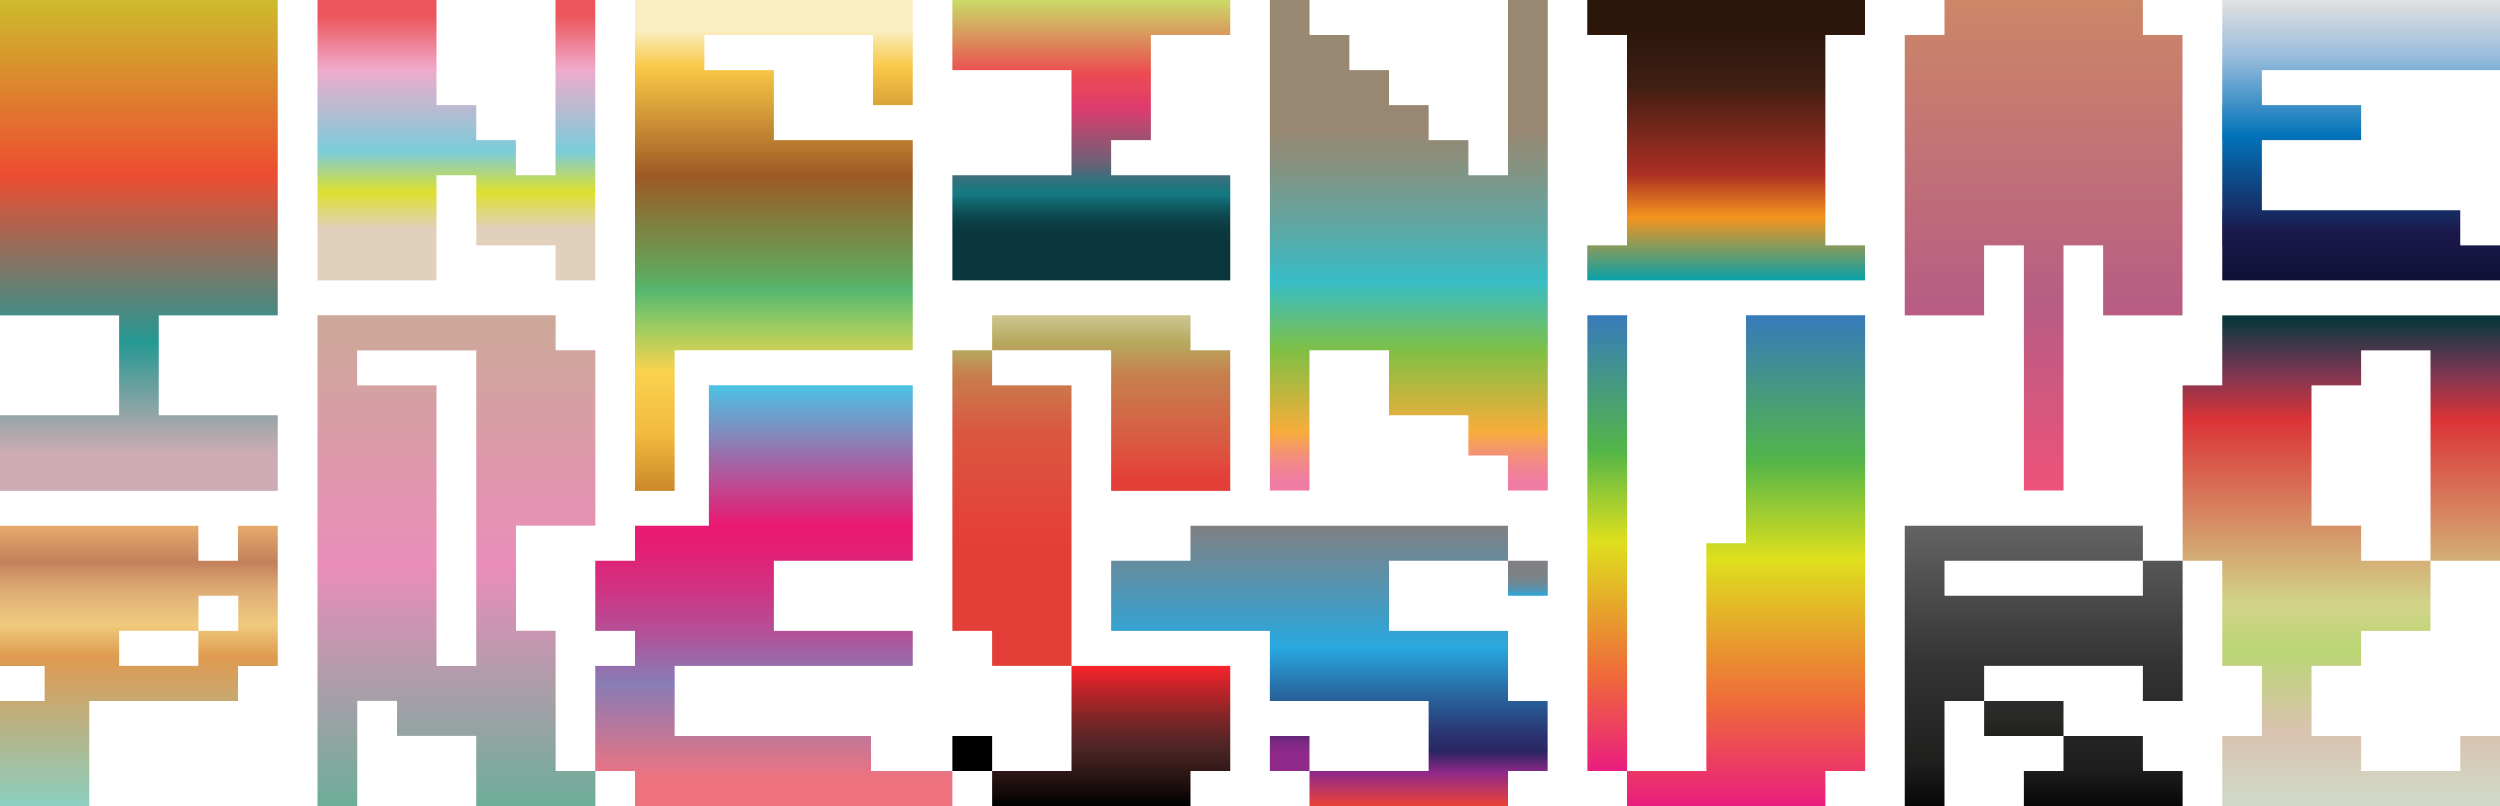 <?xml version="1.0" encoding="utf-8"?>
<!-- Generator: Adobe Illustrator 26.1.0, SVG Export Plug-In . SVG Version: 6.00 Build 0)  -->
<svg version="1.1" id="Layer_1" xmlns="http://www.w3.org/2000/svg" xmlns:xlink="http://www.w3.org/1999/xlink" x="0px" y="0px"
	 viewBox="0 0 2000 645" style="enable-background:new 0 0 2000 645;" xml:space="preserve">
<style type="text/css">
	.st0{fill:url(#SVGID_1_);}
	.st1{fill:url(#SVGID_00000129927368924339376600000000436827983997134765_);}
	.st2{fill:url(#SVGID_00000034774393757699572370000012435430179658388130_);}
	.st3{fill:url(#SVGID_00000080183423998724516300000008871941899278949007_);}
	.st4{fill:url(#SVGID_00000048501988345038436530000004384002807150484646_);}
	.st5{fill:url(#SVGID_00000165929237545358906910000013663533651062951603_);}
	.st6{fill:url(#SVGID_00000140702373702004758140000017979952343429642917_);}
	.st7{fill:url(#SVGID_00000051385407883593920060000014562561547346040977_);}
	.st8{fill:url(#SVGID_00000022546564831728406810000018335866257681170077_);}
	.st9{fill:url(#SVGID_00000068646809409328307120000000761644191789668254_);}
	.st10{fill:url(#SVGID_00000140709319689751485130000016847122491716463035_);}
	.st11{fill:url(#SVGID_00000059273908532134767240000001789065692389950869_);}
	.st12{fill:url(#SVGID_00000150817246223341349410000013003383020687682984_);}
	.st13{fill:url(#SVGID_00000182509061051052418230000011033669978040867515_);}
	.st14{fill:url(#SVGID_00000134959834796846782780000001094689774941518271_);}
	.st15{fill:url(#SVGID_00000041273877936992891370000004554848970086102948_);}
	.st16{fill:url(#SVGID_00000048479018757892814360000003786920749662194579_);}
	.st17{fill:url(#SVGID_00000064334812902753102050000008839307750048727211_);}
	.st18{fill:url(#SVGID_00000092429503436894666340000006329102176339897273_);}
	.st19{fill:url(#SVGID_00000119088502779731460710000015072500011956780457_);}
	.st20{fill:url(#SVGID_00000052067647533143382650000008041587593888758179_);}
	.st21{fill:url(#SVGID_00000058567180572513086250000016295018241323453627_);}
	.st22{fill:url(#SVGID_00000108297902683862148550000001389791617377067675_);}
</style>
<g>
	<linearGradient id="SVGID_1_" gradientUnits="userSpaceOnUse" x1="1031.779" y1="588.79" x2="1031.779" y2="616.832">
		<stop  offset="0" style="stop-color:#612678"/>
		<stop  offset="7.643201e-02" style="stop-color:#6D277D"/>
		<stop  offset="0.235" style="stop-color:#802884"/>
		<stop  offset="0.398" style="stop-color:#8B2989"/>
		<stop  offset="0.571" style="stop-color:#8F298A"/>
	</linearGradient>
	<rect x="1015.9" y="588.8" class="st0" width="31.7" height="28"/>
	<g>
		
			<linearGradient id="SVGID_00000179617230913642421870000000371333961574927239_" gradientUnits="userSpaceOnUse" x1="1619.069" y1="560.769" x2="1619.069" y2="588.79">
			<stop  offset="9.616871e-04" style="stop-color:#2B2B2B"/>
			<stop  offset="0.502" style="stop-color:#282827"/>
			<stop  offset="1" style="stop-color:#20201F"/>
		</linearGradient>
		
			<rect x="1587.3" y="560.8" style="fill:url(#SVGID_00000179617230913642421870000000371333961574927239_);" width="63.5" height="28"/>
	</g>
	<g>
		
			<linearGradient id="SVGID_00000021823853433945933050000003401569321335319696_" gradientUnits="userSpaceOnUse" x1="1682.553" y1="588.79" x2="1682.553" y2="644.875">
			<stop  offset="9.616871e-04" style="stop-color:#242424"/>
			<stop  offset="0.51" style="stop-color:#1C1C1C"/>
			<stop  offset="1" style="stop-color:#060807"/>
		</linearGradient>
		<polygon style="fill:url(#SVGID_00000021823853433945933050000003401569321335319696_);" points="1619.1,616.8 1619.1,644.9 
			1746.1,644.9 1746.1,616.8 1714.3,616.8 1714.3,588.8 1650.8,588.8 1650.8,616.8 		"/>
	</g>
	<g>
		
			<linearGradient id="SVGID_00000015325011450978741010000007533836633800134074_" gradientUnits="userSpaceOnUse" x1="111.119" y1="1.904098e-05" x2="111.119" y2="392.687">
			<stop  offset="0" style="stop-color:#CDBB2C"/>
			<stop  offset="0.358" style="stop-color:#ED4D30"/>
			<stop  offset="0.696" style="stop-color:#259893"/>
			<stop  offset="0.922" style="stop-color:#CCACB2"/>
		</linearGradient>
		<polygon style="fill:url(#SVGID_00000015325011450978741010000007533836633800134074_);" points="95.3,0 0,0 0,252.3 95.3,252.3 
			95.3,332.2 0,332.2 0,392.7 95.3,392.7 127,392.7 222.2,392.7 222.2,332.2 127,332.2 127,252.3 222.2,252.3 222.2,0 127,0 		"/>
	</g>
	
		<linearGradient id="SVGID_00000148623636118949460760000002112444648147467175_" gradientUnits="userSpaceOnUse" x1="365.082" y1="224.298" x2="365.082" y2="1.904098e-05">
		<stop  offset="0.185" style="stop-color:#E1D0BB"/>
		<stop  offset="0.315" style="stop-color:#DEE02F"/>
		<stop  offset="0.459" style="stop-color:#7BCCD9"/>
		<stop  offset="0.75" style="stop-color:#EFABCB"/>
		<stop  offset="0.945" style="stop-color:#EC555B"/>
	</linearGradient>
	<polygon style="fill:url(#SVGID_00000148623636118949460760000002112444648147467175_);" points="349.2,140.2 381,140.2 381,196.3 
		444.4,196.3 444.4,224.3 476.2,224.3 476.2,196.3 476.2,168.2 476.2,0 444.4,0 444.4,140.2 412.7,140.2 412.7,112.1 381,112.1 
		381,84.1 349.2,84.1 349.2,0 254,0 254,28 254,56.1 254,224.3 349.2,224.3 	"/>
	<g>
		
			<linearGradient id="SVGID_00000019643111576610959650000014873761570416010405_" gradientUnits="userSpaceOnUse" x1="873.058" y1="1.904098e-05" x2="873.058" y2="224.298">
			<stop  offset="0" style="stop-color:#CADB67"/>
			<stop  offset="0.263" style="stop-color:#EB4B50"/>
			<stop  offset="0.385" style="stop-color:#DE3C6F"/>
			<stop  offset="0.585" style="stop-color:#6B6275"/>
			<stop  offset="0.603" style="stop-color:#576778"/>
			<stop  offset="0.643" style="stop-color:#33717D"/>
			<stop  offset="0.674" style="stop-color:#1C7781"/>
			<stop  offset="0.695" style="stop-color:#147982"/>
			<stop  offset="0.732" style="stop-color:#105D65"/>
			<stop  offset="0.77" style="stop-color:#0D484F"/>
			<stop  offset="0.806" style="stop-color:#0B3B41"/>
			<stop  offset="0.839" style="stop-color:#0A373D"/>
		</linearGradient>
		<polygon style="fill:url(#SVGID_00000019643111576610959650000014873761570416010405_);" points="888.9,224.3 984.2,224.3 
			984.2,140.2 888.9,140.2 888.9,112.1 920.7,112.1 920.7,28 984.2,28 984.2,0 888.9,0 857.2,0 761.9,0 761.9,56.1 857.2,56.1 
			857.2,112.1 857.2,140.2 761.9,140.2 761.9,224.3 857.2,224.3 		"/>
	</g>
	
		<linearGradient id="SVGID_00000024684652473636523910000017849855830926727606_" gradientUnits="userSpaceOnUse" x1="1127.046" y1="1.904098e-05" x2="1127.046" y2="392.446">
		<stop  offset="0.264" style="stop-color:#988871"/>
		<stop  offset="0.331" style="stop-color:#88917F"/>
		<stop  offset="0.461" style="stop-color:#5FA7A3"/>
		<stop  offset="0.574" style="stop-color:#37BDC7"/>
		<stop  offset="0.716" style="stop-color:#80C044"/>
		<stop  offset="0.88" style="stop-color:#F8AD3B"/>
		<stop  offset="0.899" style="stop-color:#F6A056"/>
		<stop  offset="0.928" style="stop-color:#F39079"/>
		<stop  offset="0.955" style="stop-color:#F18492"/>
		<stop  offset="0.98" style="stop-color:#EF7DA2"/>
		<stop  offset="1" style="stop-color:#EF7AA7"/>
	</linearGradient>
	<polyline style="fill:url(#SVGID_00000024684652473636523910000017849855830926727606_);" points="1047.7,280.2 1111.2,280.2 
		1111.2,332.2 1174.7,332.2 1174.7,364.4 1206.4,364.4 1206.4,392.4 1238.2,392.4 1238.2,364.4 1238.2,168.2 1238.2,0 1206.4,0 
		1206.4,140.2 1174.7,140.2 1174.7,112.1 1142.9,112.1 1142.9,84.1 1111.2,84.1 1111.2,56.1 1079.5,56.1 1079.5,28 1047.6,28 
		1047.6,0 1015.9,0 1015.9,28 1015.9,56.1 1015.9,392.4 1047.6,392.4 1047.6,280.2 	"/>
	
		<linearGradient id="SVGID_00000096051006111098562570000011183718368389685136_" gradientUnits="userSpaceOnUse" x1="1380.931" y1="1.904098e-05" x2="1380.931" y2="224.298">
		<stop  offset="8.434466e-02" style="stop-color:#2A150B"/>
		<stop  offset="0.3" style="stop-color:#3F1E12"/>
		<stop  offset="0.622" style="stop-color:#AC2F24"/>
		<stop  offset="0.775" style="stop-color:#F5941E"/>
		<stop  offset="1" style="stop-color:#08A1A7"/>
	</linearGradient>
	<polygon style="fill:url(#SVGID_00000096051006111098562570000011183718368389685136_);" points="1460.3,224.3 1492,224.3 
		1492,196.3 1460.3,196.3 1460.3,28 1492,28 1492,0 1460.3,0 1301.6,0 1269.8,0 1269.8,28 1301.6,28 1301.6,196.3 1269.8,196.3 
		1269.8,224.3 1301.6,224.3 	"/>
	
		<linearGradient id="SVGID_00000004531471602957614640000011190400783031038092_" gradientUnits="userSpaceOnUse" x1="1888.869" y1="1.904098e-05" x2="1888.869" y2="224.298">
		<stop  offset="0" style="stop-color:#E1E1E1"/>
		<stop  offset="0.199" style="stop-color:#9ABDDC"/>
		<stop  offset="0.484" style="stop-color:#0273B9"/>
		<stop  offset="0.828" style="stop-color:#1B194D"/>
		<stop  offset="1" style="stop-color:#0E1035"/>
	</linearGradient>
	<polygon style="fill:url(#SVGID_00000004531471602957614640000011190400783031038092_);" points="2000,56.1 2000,0 1809.5,0 
		1777.8,0 1777.8,56.1 1777.8,84.1 1777.7,84.1 1777.7,112.1 1777.8,112.1 1777.8,126.2 1777.8,168.2 1777.7,168.2 1777.7,196.3 
		1777.8,196.3 1777.8,210.3 1777.8,224.3 1809.5,224.3 2000,224.3 2000,210.3 2000,196.3 1968.2,196.3 1968.2,168.2 1809.5,168.2 
		1809.5,126.2 1809.5,112.1 1888.9,112.1 1888.9,84.1 1809.5,84.1 1809.5,56.1 	"/>
	
		<linearGradient id="SVGID_00000072278985136493058820000010025472759041966500_" gradientUnits="userSpaceOnUse" x1="111.118" y1="420.566" x2="111.118" y2="644.875">
		<stop  offset="0" style="stop-color:#E8AA6C"/>
		<stop  offset="0.13" style="stop-color:#C3805B"/>
		<stop  offset="0.23" style="stop-color:#DEAC76"/>
		<stop  offset="0.231" style="stop-color:#DEAC77"/>
		<stop  offset="0.354" style="stop-color:#F0CA7C"/>
		<stop  offset="0.468" style="stop-color:#DF9A50"/>
		<stop  offset="1" style="stop-color:#8CCFC0"/>
	</linearGradient>
	<path style="fill:url(#SVGID_00000072278985136493058820000010025472759041966500_);" d="M190.5,448.6h-31.8v-28H95.3v0H0v0v56.1
		v28v28.1h35.7v28H0v84.1h71.4v-84.1h119v-28h31.8V420.6h-31.8V448.6z M190.5,504.7h-31.8v28H95.3v-28.1h63.5v-28h31.8V504.7z"/>
	
		<linearGradient id="SVGID_00000127006800367267292350000013899164561542855093_" gradientUnits="userSpaceOnUse" x1="365.081" y1="252.201" x2="365.081" y2="644.875">
		<stop  offset="0" style="stop-color:#CCA998"/>
		<stop  offset="0.512" style="stop-color:#EA8DB9"/>
		<stop  offset="1" style="stop-color:#6DAE99"/>
	</linearGradient>
	<path style="fill:url(#SVGID_00000127006800367267292350000013899164561542855093_);" d="M444.4,252.2H285.7H254v28v28v224.5v112.1
		h31.8v-84.1h31.8v28H381v56.1h63.5l0,0h31.8v-28h-31.8V504.6h-31.7v-84.1h31.7h31.8V280.2h-31.8V252.2z M381,420.5L381,420.5v84.2
		v28.1h-31.8V308.3h-63.5v-28H381V420.5z"/>
	
		<linearGradient id="SVGID_00000152240620830733765380000011626606854903307953_" gradientUnits="userSpaceOnUse" x1="619.057" y1="308.221" x2="619.057" y2="644.875">
		<stop  offset="0" style="stop-color:#4BC4E5"/>
		<stop  offset="0.333" style="stop-color:#EA1971"/>
		<stop  offset="0.396" style="stop-color:#E32076"/>
		<stop  offset="0.483" style="stop-color:#D13282"/>
		<stop  offset="0.586" style="stop-color:#B35097"/>
		<stop  offset="0.699" style="stop-color:#8A79B4"/>
		<stop  offset="0.706" style="stop-color:#877CB6"/>
		<stop  offset="0.937" style="stop-color:#EF737F"/>
	</linearGradient>
	<polygon style="fill:url(#SVGID_00000152240620830733765380000011626606854903307953_);" points="696.8,588.8 539.7,588.8 
		539.7,532.7 696.8,532.7 730.2,532.7 730.2,504.7 696.8,504.7 619.1,504.7 619.1,448.6 696.8,448.6 730.2,448.6 730.2,308.2 
		567.1,308.2 567.1,420.6 508,420.6 508,448.6 476.2,448.6 476.2,504.7 508,504.7 508,532.7 476.2,532.7 476.2,616.8 508,616.8 
		508,644.9 696.8,644.9 761.9,644.9 761.9,616.8 696.8,616.8 	"/>
	<g>
		
			<linearGradient id="SVGID_00000097464351776553937640000008988230215093027001_" gradientUnits="userSpaceOnUse" x1="888.909" y1="532.726" x2="888.909" y2="644.875">
			<stop  offset="0" style="stop-color:#F8242B"/>
			<stop  offset="0.155" style="stop-color:#C32429"/>
			<stop  offset="0.359" style="stop-color:#842527"/>
			<stop  offset="0.508" style="stop-color:#5C2526"/>
			<stop  offset="0.586" style="stop-color:#4D2525"/>
			<stop  offset="0.754" style="stop-color:#301717"/>
			<stop  offset="1" style="stop-color:#000000"/>
		</linearGradient>
		<polygon style="fill:url(#SVGID_00000097464351776553937640000008988230215093027001_);" points="857.2,616.8 793.7,616.8 
			793.7,644.9 952.4,644.9 952.4,616.8 984.2,616.8 984.2,532.7 857.2,532.7 		"/>
	</g>
	<rect x="761.9" y="588.8" width="31.8" height="28"/>
	<g>
		
			<linearGradient id="SVGID_00000021108023314515324430000009873068917778935193_" gradientUnits="userSpaceOnUse" x1="809.555" y1="280.209" x2="809.555" y2="532.726">
			<stop  offset="0" style="stop-color:#B6A95E"/>
			<stop  offset="7.313816e-02" style="stop-color:#C6804E"/>
			<stop  offset="0.251" style="stop-color:#DA5841"/>
			<stop  offset="0.61" style="stop-color:#E43E38"/>
		</linearGradient>
		<polygon style="fill:url(#SVGID_00000021108023314515324430000009873068917778935193_);" points="793.7,308.3 793.7,280.2 
			761.9,280.2 761.9,504.7 793.7,504.7 793.7,532.7 857.2,532.7 857.2,308.3 		"/>
	</g>
	<g>
		
			<linearGradient id="SVGID_00000050638228735724389340000008683369019686707102_" gradientUnits="userSpaceOnUse" x1="888.909" y1="252.189" x2="888.909" y2="392.687">
			<stop  offset="0" style="stop-color:#CDC690"/>
			<stop  offset="0.154" style="stop-color:#B6A95E"/>
			<stop  offset="0.338" style="stop-color:#C6804E"/>
			<stop  offset="0.732" style="stop-color:#DA5841"/>
			<stop  offset="0.942" style="stop-color:#E43E38"/>
		</linearGradient>
		<polygon style="fill:url(#SVGID_00000050638228735724389340000008683369019686707102_);" points="888.9,392.7 984.2,392.7 
			984.2,280.2 952.4,280.2 952.4,252.2 793.7,252.2 793.7,280.2 888.9,280.2 		"/>
	</g>
	
		<linearGradient id="SVGID_00000110428991123683999480000004242212615873151156_" gradientUnits="userSpaceOnUse" x1="1063.53" y1="420.577" x2="1063.53" y2="644.875">
		<stop  offset="0" style="stop-color:#808082"/>
		<stop  offset="0.436" style="stop-color:#28A8DF"/>
		<stop  offset="0.601" style="stop-color:#2867A0"/>
		<stop  offset="0.738" style="stop-color:#293773"/>
		<stop  offset="0.805" style="stop-color:#292561"/>
		<stop  offset="0.881" style="stop-color:#8F298A"/>
		<stop  offset="1" style="stop-color:#EC4237"/>
	</linearGradient>
	<polygon style="fill:url(#SVGID_00000110428991123683999480000004242212615873151156_);" points="952.4,420.6 952.4,448.6 
		888.9,448.6 888.9,504.7 1015.9,504.7 1015.9,560.8 1142.9,560.8 1142.9,616.8 1047.6,616.8 1047.6,644.9 1206.4,644.9 
		1206.4,616.8 1238.1,616.8 1238.1,560.8 1206.4,560.8 1206.4,504.7 1111.2,504.7 1111.2,448.6 1206.4,448.6 1206.4,420.6 	"/>
	
		<linearGradient id="SVGID_00000030447336085705718340000009385177589621927050_" gradientUnits="userSpaceOnUse" x1="1222.237" y1="448.597" x2="1222.237" y2="476.64">
		<stop  offset="0" style="stop-color:#808082"/>
		<stop  offset="0.341" style="stop-color:#7E8184"/>
		<stop  offset="0.525" style="stop-color:#76848C"/>
		<stop  offset="0.672" style="stop-color:#698A9A"/>
		<stop  offset="0.799" style="stop-color:#5793AD"/>
		<stop  offset="0.913" style="stop-color:#409DC6"/>
		<stop  offset="1" style="stop-color:#28A8DF"/>
	</linearGradient>
	
		<rect x="1206.4" y="448.6" style="fill:url(#SVGID_00000030447336085705718340000009385177589621927050_);" width="31.8" height="28"/>
	
		<linearGradient id="SVGID_00000093176951360825995700000001454662275280968364_" gradientUnits="userSpaceOnUse" x1="1285.741" y1="252.249" x2="1285.741" y2="616.832">
		<stop  offset="0" style="stop-color:#387ABB"/>
		<stop  offset="0.295" style="stop-color:#52B549"/>
		<stop  offset="0.495" style="stop-color:#DEE01D"/>
		<stop  offset="0.794" style="stop-color:#EF683A"/>
		<stop  offset="1" style="stop-color:#EA1D7F"/>
	</linearGradient>
	
		<rect x="1269.9" y="252.2" style="fill:url(#SVGID_00000093176951360825995700000001454662275280968364_);" width="31.8" height="364.6"/>
	
		<linearGradient id="SVGID_00000039117519406128569160000002223922240306776480_" gradientUnits="userSpaceOnUse" x1="1396.858" y1="252.249" x2="1396.858" y2="644.875">
		<stop  offset="0" style="stop-color:#387ABB"/>
		<stop  offset="0.295" style="stop-color:#52B549"/>
		<stop  offset="0.495" style="stop-color:#DEE01D"/>
		<stop  offset="0.794" style="stop-color:#EF683A"/>
		<stop  offset="1" style="stop-color:#EA1D7F"/>
	</linearGradient>
	<polygon style="fill:url(#SVGID_00000039117519406128569160000002223922240306776480_);" points="1396.8,434.6 1365.1,434.6 
		1365.1,616.8 1301.6,616.8 1301.6,644.9 1460.3,644.9 1460.3,616.8 1492.1,616.8 1492.1,434.6 1492.1,252.2 1396.8,252.2 	"/>
	<g>
		
			<linearGradient id="SVGID_00000018215750637921609310000018068733437254943131_" gradientUnits="userSpaceOnUse" x1="1634.933" y1="420.577" x2="1634.933" y2="644.875">
			<stop  offset="9.616871e-04" style="stop-color:#636363"/>
			<stop  offset="0.502" style="stop-color:#333333"/>
			<stop  offset="0.832" style="stop-color:#20201F"/>
			<stop  offset="1" style="stop-color:#060807"/>
		</linearGradient>
		<polygon style="fill:url(#SVGID_00000018215750637921609310000018068733437254943131_);" points="1714.3,476.6 1555.6,476.6 
			1555.6,448.6 1714.3,448.6 1714.3,420.6 1555.6,420.6 1523.8,420.6 1523.8,448.6 1523.8,476.6 1523.8,532.7 1523.8,644.9 
			1555.6,644.9 1555.6,560.8 1587.3,560.8 1587.3,532.7 1714.3,532.7 1714.3,560.8 1746.1,560.8 1746.1,448.6 1714.3,448.6 		"/>
	</g>
	
		<linearGradient id="SVGID_00000152987126552620535210000015350593409840576384_" gradientUnits="userSpaceOnUse" x1="1873.025" y1="252.298" x2="1873.025" y2="644.963">
		<stop  offset="9.636904e-03" style="stop-color:#0A373D"/>
		<stop  offset="0.115" style="stop-color:#793653"/>
		<stop  offset="0.212" style="stop-color:#DB3337"/>
		<stop  offset="0.587" style="stop-color:#D2D489"/>
		<stop  offset="0.683" style="stop-color:#BAD674"/>
		<stop  offset="0.849" style="stop-color:#DAC2B0"/>
		<stop  offset="0.986" style="stop-color:#D1D8C6"/>
	</linearGradient>
	<polygon style="fill:url(#SVGID_00000152987126552620535210000015350593409840576384_);" points="1777.8,252.3 1777.8,280.3 
		1777.8,308.3 1746.1,308.3 1746.1,448.6 1777.8,448.6 1777.8,532.7 1809.5,532.7 1809.5,588.8 1777.8,588.8 1777.8,644.9 
		1777.8,645 2000,645 2000,644.9 2000,644.9 2000,616.8 2000,588.8 1968.2,588.8 1968.2,616.8 1888.9,616.8 1888.9,588.8 
		1849.2,588.8 1849.2,532.7 1888.9,532.7 1888.9,504.7 1944.4,504.7 1944.4,448.6 1888.9,448.6 1888.9,420.5 1849.2,420.5 
		1849.2,308.3 1888.9,308.3 1888.9,280.3 1944.4,280.3 1944.4,448.6 2000,448.6 2000,252.3 1944.4,252.3 	"/>
	<g>
		
			<linearGradient id="SVGID_00000053509847961728264750000011072351564217866428_" gradientUnits="userSpaceOnUse" x1="619.069" y1="1.904098e-05" x2="619.069" y2="392.687">
			<stop  offset="6.130771e-02" style="stop-color:#FAEDC0"/>
			<stop  offset="0.138" style="stop-color:#F9C846"/>
			<stop  offset="0.36" style="stop-color:#9D5925"/>
			<stop  offset="0.558" style="stop-color:#61A75C"/>
			<stop  offset="0.592" style="stop-color:#54B870"/>
			<stop  offset="0.675" style="stop-color:#A5CE5E"/>
			<stop  offset="0.757" style="stop-color:#F9D24E"/>
			<stop  offset="0.881" style="stop-color:#F3BB3E"/>
			<stop  offset="1" style="stop-color:#CB882A"/>
		</linearGradient>
		<polygon style="fill:url(#SVGID_00000053509847961728264750000011072351564217866428_);" points="539.7,0 508,0 508,28 508,112.1 
			508,224.3 508,392.7 539.7,392.7 539.7,280.2 730.2,280.2 730.2,112.1 619.1,112.1 619.1,56.1 563.5,56.1 563.5,28 698.4,28 
			698.4,84.1 730.2,84.1 730.2,28 730.2,28 730.2,0 		"/>
	</g>
	
		<linearGradient id="SVGID_00000057130256989285585370000008845941101539160204_" gradientUnits="userSpaceOnUse" x1="1634.919" y1="392.446" x2="1634.919" y2="1.904098e-05">
		<stop  offset="0" style="stop-color:#ED527A"/>
		<stop  offset="0.377" style="stop-color:#B85D84"/>
		<stop  offset="1" style="stop-color:#CC8767"/>
	</linearGradient>
	<polygon style="fill:url(#SVGID_00000057130256989285585370000008845941101539160204_);" points="1587.3,196.3 1619.1,196.3 
		1619.1,252.3 1619.1,392.4 1650.8,392.4 1650.8,252.3 1650.8,196.3 1682.5,196.3 1682.5,252.3 1746,252.3 1746,28 1714.3,28 
		1714.3,0 1650.8,0 1619.1,0 1555.6,0 1555.6,28 1523.8,28 1523.8,252.3 1587.3,252.3 	"/>
</g>
</svg>
